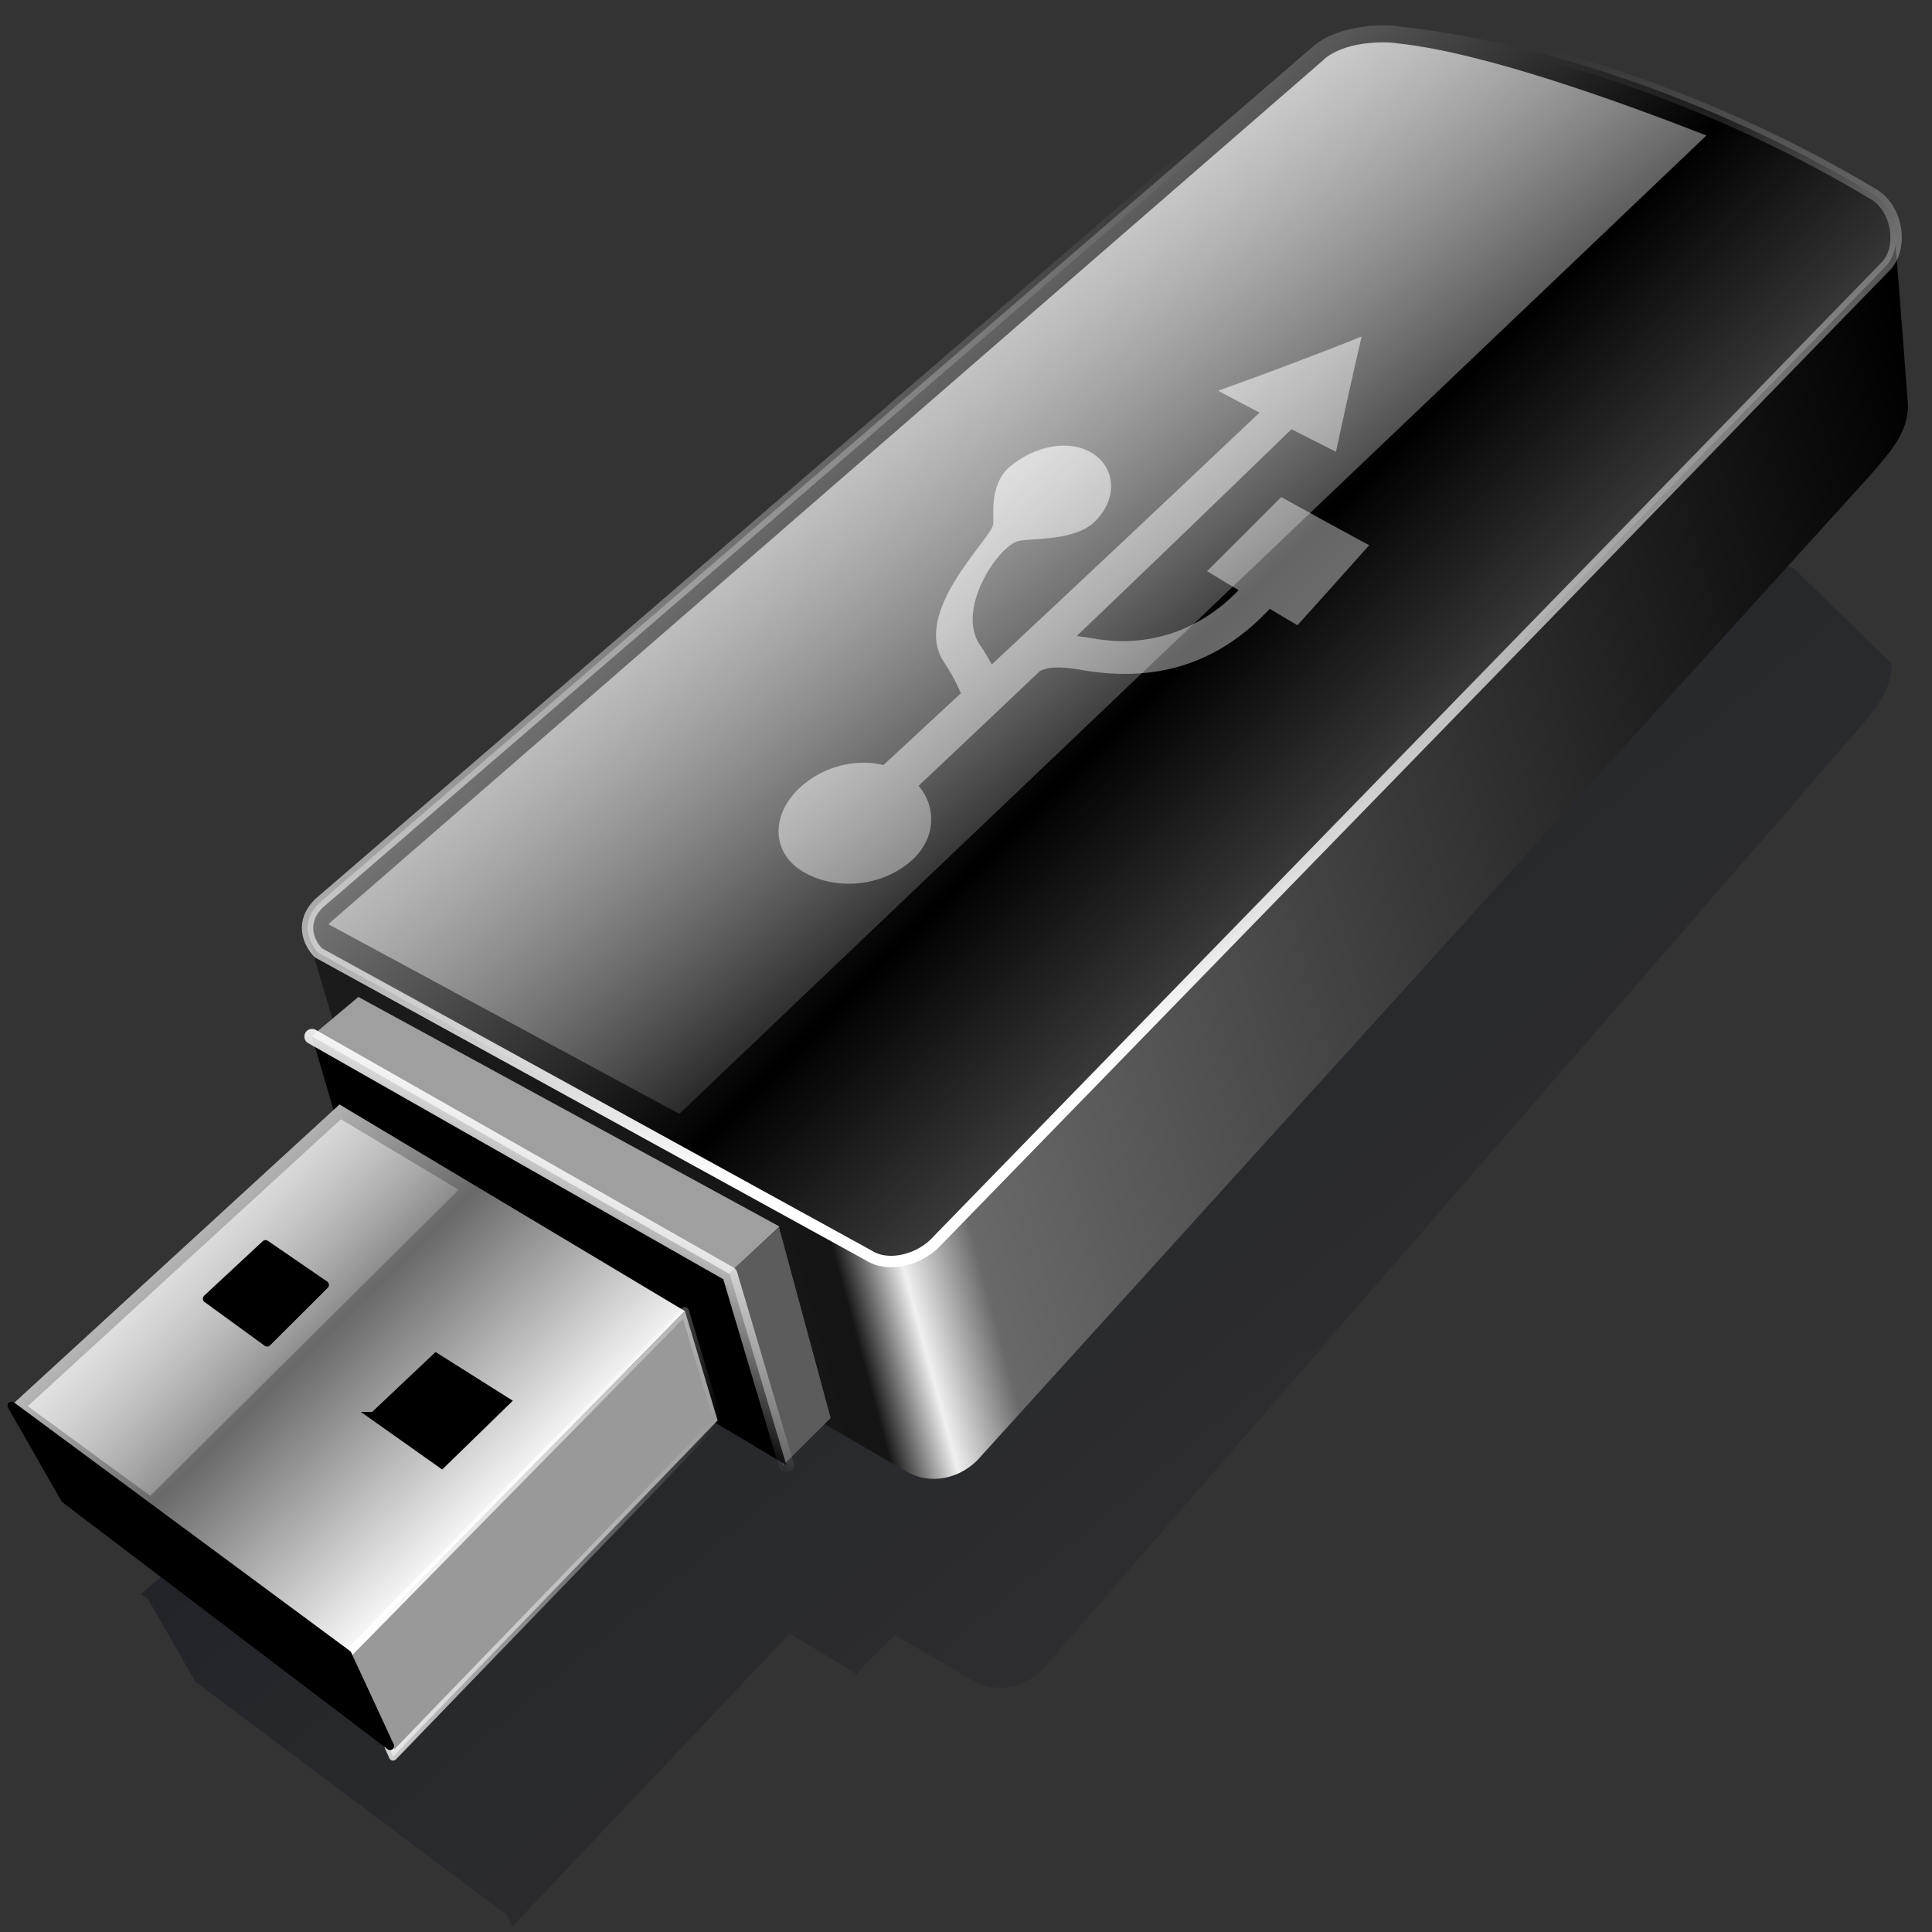 <?xml version="1.0" encoding="UTF-8" standalone="no"?>
<!-- Created with Inkscape (http://www.inkscape.org/) -->

<svg
   xmlns:dc="http://purl.org/dc/elements/1.1/"
   xmlns:cc="http://creativecommons.org/ns#"
   xmlns:rdf="http://www.w3.org/1999/02/22-rdf-syntax-ns#"
   xmlns:svg="http://www.w3.org/2000/svg"
   xmlns="http://www.w3.org/2000/svg"
   xmlns:xlink="http://www.w3.org/1999/xlink"
   xmlns:sodipodi="http://sodipodi.sourceforge.net/DTD/sodipodi-0.dtd"
   xmlns:inkscape="http://www.inkscape.org/namespaces/inkscape"
   width="256"
   height="256"
   id="svg2"
   sodipodi:version="0.32"
   inkscape:version="0.48.2 r9819"
   sodipodi:docname="flash.svg"
   inkscape:output_extension="org.inkscape.output.svg.inkscape"
   version="1.0">
  <rect width="100%" height="100%" fill="#333333" stroke="none"/>
  <defs
     id="defs4">
    <linearGradient
       inkscape:collect="always"
       id="linearGradient13512">
      <stop
         style="stop-color:#000315;stop-opacity:1;"
         offset="0"
         id="stop13514" />
      <stop
         style="stop-color:#000315;stop-opacity:0;"
         offset="1"
         id="stop13516" />
    </linearGradient>
    <linearGradient
       id="linearGradient115429">
      <stop
         style="stop-color:#ffffff;stop-opacity:1;"
         offset="0"
         id="stop115431" />
      <stop
         style="stop-color:#aeaeae;stop-opacity:0.794;"
         offset="1"
         id="stop115433" />
    </linearGradient>
    <linearGradient
       inkscape:collect="always"
       id="linearGradient111328">
      <stop
         style="stop-color:#ffffff;stop-opacity:1;"
         offset="0"
         id="stop111330" />
      <stop
         style="stop-color:#ffffff;stop-opacity:0;"
         offset="1"
         id="stop111332" />
    </linearGradient>
    <linearGradient
       inkscape:collect="always"
       id="linearGradient110277">
      <stop
         style="stop-color:#ffffff;stop-opacity:1;"
         offset="0"
         id="stop110279" />
      <stop
         style="stop-color:#ffffff;stop-opacity:0;"
         offset="1"
         id="stop110281" />
    </linearGradient>
    <linearGradient
       inkscape:collect="always"
       id="linearGradient12983">
      <stop
         style="stop-color:#ffffff;stop-opacity:1;"
         offset="0"
         id="stop12985" />
      <stop
         style="stop-color:#ffffff;stop-opacity:0;"
         offset="1"
         id="stop12987" />
    </linearGradient>
    <linearGradient
       id="linearGradient7691">
      <stop
         style="stop-color:#000000;stop-opacity:1;"
         offset="0"
         id="stop7693" />
      <stop
         id="stop7699"
         offset="0.385"
         style="stop-color:#818181;stop-opacity:1;" />
      <stop
         style="stop-color:#000000;stop-opacity:1;"
         offset="0.735"
         id="stop7701" />
      <stop
         id="stop12611"
         offset="0.986"
         style="stop-color:#575757;stop-opacity:1;" />
      <stop
         style="stop-color:#000000;stop-opacity:1;"
         offset="1"
         id="stop7695" />
    </linearGradient>
    <linearGradient
       inkscape:collect="always"
       id="linearGradient8780">
      <stop
         style="stop-color:#ffffff;stop-opacity:1;"
         offset="0"
         id="stop8782" />
      <stop
         style="stop-color:#ffffff;stop-opacity:0;"
         offset="1"
         id="stop8784" />
    </linearGradient>
    <linearGradient
       id="linearGradient7791">
      <stop
         style="stop-color:#b3b3b3;stop-opacity:1;"
         offset="0"
         id="stop7793" />
      <stop
         id="stop7799"
         offset="0.5"
         style="stop-color:#dddddd;stop-opacity:1;" />
      <stop
         style="stop-color:#696969;stop-opacity:1;"
         offset="0.75"
         id="stop7801" />
      <stop
         style="stop-color:#ffffff;stop-opacity:1;"
         offset="1"
         id="stop7795" />
    </linearGradient>
    <linearGradient
       inkscape:collect="always"
       id="linearGradient6814">
      <stop
         style="stop-color:#ffffff;stop-opacity:1;"
         offset="0"
         id="stop6816" />
      <stop
         style="stop-color:#ffffff;stop-opacity:0;"
         offset="1"
         id="stop6818" />
    </linearGradient>
    <linearGradient
       id="linearGradient6804">
      <stop
         style="stop-color:#000000;stop-opacity:1;"
         offset="0"
         id="stop6806" />
      <stop
         style="stop-color:#000000;stop-opacity:1;"
         offset="1"
         id="stop6808" />
    </linearGradient>
    <linearGradient
       id="linearGradient5817">
      <stop
         style="stop-color:#000000;stop-opacity:1;"
         offset="0"
         id="stop5819" />
      <stop
         id="stop5825"
         offset="0.5"
         style="stop-color:#1f1f1f;stop-opacity:1;" />
      <stop
         style="stop-color:#151515;stop-opacity:1;"
         offset="0.679"
         id="stop5827" />
      <stop
         id="stop5831"
         offset="0.695"
         style="stop-color:#f0f0f0;stop-opacity:1;" />
      <stop
         style="stop-color:#696969;stop-opacity:1;"
         offset="0.714"
         id="stop5833" />
      <stop
         style="stop-color:#000000;stop-opacity:1;"
         offset="1"
         id="stop5821" />
    </linearGradient>
    <linearGradient
       id="linearGradient7095">
      <stop
         style="stop-color:#35336c;stop-opacity:1;"
         offset="0"
         id="stop7097" />
      <stop
         id="stop7107"
         offset="0.067"
         style="stop-color:#353392;stop-opacity:1;" />
      <stop
         style="stop-color:#3f338f;stop-opacity:1;"
         offset="0.432"
         id="stop7105" />
      <stop
         id="stop7111"
         offset="0.634"
         style="stop-color:#1a1738;stop-opacity:1;" />
      <stop
         style="stop-color:#272552;stop-opacity:1;"
         offset="0.758"
         id="stop7113" />
      <stop
         id="stop7115"
         offset="0.796"
         style="stop-color:#312d86;stop-opacity:0.953;" />
      <stop
         id="stop7109"
         offset="0.928"
         style="stop-color:#a4a2d3;stop-opacity:0.907;" />
      <stop
         style="stop-color:#35336c;stop-opacity:0;"
         offset="1"
         id="stop7099" />
    </linearGradient>
    <linearGradient
       inkscape:collect="always"
       xlink:href="#linearGradient7095"
       id="linearGradient8115"
       gradientUnits="userSpaceOnUse"
       x1="-97.623"
       y1="186.471"
       x2="52.613"
       y2="186.471"
       gradientTransform="translate(0,-20)" />
    <linearGradient
       inkscape:collect="always"
       xlink:href="#linearGradient12983"
       id="linearGradient110322"
       gradientUnits="userSpaceOnUse"
       gradientTransform="matrix(1.035,-0.294,0.294,1.035,-764.256,42.925)"
       x1="840.747"
       y1="68.289"
       x2="876.05"
       y2="177.248" />
    <linearGradient
       inkscape:collect="always"
       xlink:href="#linearGradient6814"
       id="linearGradient110325"
       gradientUnits="userSpaceOnUse"
       gradientTransform="matrix(1.035,-0.294,0.294,1.035,-955.829,-69.448)"
       x1="973.712"
       y1="356.345"
       x2="976.568"
       y2="246.857" />
    <linearGradient
       inkscape:collect="always"
       xlink:href="#linearGradient7691"
       id="linearGradient110328"
       gradientUnits="userSpaceOnUse"
       gradientTransform="matrix(1.035,-0.294,0.294,1.035,-764.256,42.925)"
       x1="860.031"
       y1="6.997"
       x2="943.341"
       y2="155.655" />
    <linearGradient
       inkscape:collect="always"
       xlink:href="#linearGradient8780"
       id="linearGradient110337"
       gradientUnits="userSpaceOnUse"
       gradientTransform="matrix(1.035,-0.294,0.294,1.035,-1024.458,-177.131)"
       x1="914.506"
       y1="478.269"
       x2="940.86"
       y2="496.508" />
    <linearGradient
       inkscape:collect="always"
       xlink:href="#linearGradient7791"
       id="linearGradient110340"
       gradientUnits="userSpaceOnUse"
       gradientTransform="matrix(1.035,-0.294,0.294,1.035,-1417.013,21.422)"
       x1="1253.758"
       y1="312.515"
       x2="1313.746"
       y2="422.952" />
    <linearGradient
       inkscape:collect="always"
       xlink:href="#linearGradient6804"
       id="linearGradient110343"
       gradientUnits="userSpaceOnUse"
       gradientTransform="matrix(1.035,-0.294,0.294,1.035,-955.829,-69.448)"
       x1="871.253"
       y1="357.116"
       x2="913.01"
       y2="357.116" />
    <linearGradient
       inkscape:collect="always"
       xlink:href="#linearGradient5817"
       id="linearGradient110348"
       gradientUnits="userSpaceOnUse"
       gradientTransform="matrix(1.035,-0.294,0.294,1.035,-955.829,-69.448)"
       x1="594.581"
       y1="355.036"
       x2="1082.834"
       y2="361.397" />
    <linearGradient
       inkscape:collect="always"
       xlink:href="#linearGradient110277"
       id="linearGradient110355"
       gradientUnits="userSpaceOnUse"
       gradientTransform="matrix(0.512,-0.146,0.146,0.512,-103.323,-3.067)"
       x1="151.66"
       y1="210.049"
       x2="179.085"
       y2="253.941" />
    <linearGradient
       inkscape:collect="always"
       xlink:href="#linearGradient111328"
       id="linearGradient111334"
       x1="48.386"
       y1="85.965"
       x2="42.044"
       y2="99.346"
       gradientUnits="userSpaceOnUse"
       gradientTransform="matrix(2.021,0,0,2.021,-2.888,-143.394)" />
    <linearGradient
       inkscape:collect="always"
       xlink:href="#linearGradient115429"
       id="linearGradient115435"
       x1="59.959"
       y1="26.954"
       x2="77.043"
       y2="48.744"
       gradientUnits="userSpaceOnUse"
       gradientTransform="matrix(1.563,-0.124,-0.035,1.532,31.92,-101.867)" />
    <linearGradient
       inkscape:collect="always"
       xlink:href="#linearGradient13512"
       id="linearGradient13518"
       x1="140.823"
       y1="-25.7"
       x2="223.426"
       y2="74.221"
       gradientUnits="userSpaceOnUse" />
    <linearGradient
       inkscape:collect="always"
       xlink:href="#linearGradient12983"
       id="linearGradient13559"
       gradientUnits="userSpaceOnUse"
       gradientTransform="matrix(1.035,-0.294,0.294,1.035,-764.256,42.925)"
       x1="840.747"
       y1="68.289"
       x2="876.05"
       y2="177.248" />
    <linearGradient
       inkscape:collect="always"
       xlink:href="#linearGradient115429"
       id="linearGradient13562"
       gradientUnits="userSpaceOnUse"
       gradientTransform="matrix(1.563,-0.124,-0.035,1.532,31.92,-101.867)"
       x1="59.959"
       y1="26.954"
       x2="77.043"
       y2="48.744" />
    <linearGradient
       inkscape:collect="always"
       xlink:href="#linearGradient111328"
       id="linearGradient13565"
       gradientUnits="userSpaceOnUse"
       gradientTransform="matrix(2.021,0,0,2.021,-2.888,-143.394)"
       x1="48.386"
       y1="85.965"
       x2="42.044"
       y2="99.346" />
    <linearGradient
       inkscape:collect="always"
       xlink:href="#linearGradient6814"
       id="linearGradient13568"
       gradientUnits="userSpaceOnUse"
       gradientTransform="matrix(1.035,-0.294,0.294,1.035,-955.829,-69.448)"
       x1="973.712"
       y1="356.345"
       x2="976.568"
       y2="246.857" />
    <linearGradient
       inkscape:collect="always"
       xlink:href="#linearGradient7691"
       id="linearGradient13571"
       gradientUnits="userSpaceOnUse"
       gradientTransform="matrix(1.035,-0.294,0.294,1.035,-764.256,42.925)"
       x1="860.031"
       y1="6.997"
       x2="943.341"
       y2="155.655" />
    <linearGradient
       inkscape:collect="always"
       xlink:href="#linearGradient8780"
       id="linearGradient13578"
       gradientUnits="userSpaceOnUse"
       gradientTransform="matrix(1.035,-0.294,0.294,1.035,-1024.458,-177.131)"
       x1="914.506"
       y1="478.269"
       x2="940.86"
       y2="496.508" />
    <linearGradient
       inkscape:collect="always"
       xlink:href="#linearGradient7791"
       id="linearGradient13581"
       gradientUnits="userSpaceOnUse"
       gradientTransform="matrix(1.035,-0.294,0.294,1.035,-1417.013,21.422)"
       x1="1253.758"
       y1="312.515"
       x2="1313.746"
       y2="422.952" />
    <linearGradient
       inkscape:collect="always"
       xlink:href="#linearGradient6804"
       id="linearGradient13584"
       gradientUnits="userSpaceOnUse"
       gradientTransform="matrix(1.035,-0.294,0.294,1.035,-955.829,-69.448)"
       x1="871.253"
       y1="357.116"
       x2="913.01"
       y2="357.116" />
    <linearGradient
       inkscape:collect="always"
       xlink:href="#linearGradient5817"
       id="linearGradient13589"
       gradientUnits="userSpaceOnUse"
       gradientTransform="matrix(1.035,-0.294,0.294,1.035,-955.829,-69.448)"
       x1="594.581"
       y1="355.036"
       x2="1082.834"
       y2="361.397" />
    <linearGradient
       inkscape:collect="always"
       xlink:href="#linearGradient7095"
       id="linearGradient13592"
       gradientUnits="userSpaceOnUse"
       gradientTransform="translate(0,-20)"
       x1="-97.623"
       y1="186.471"
       x2="52.613"
       y2="186.471" />
    <linearGradient
       inkscape:collect="always"
       xlink:href="#linearGradient13512"
       id="linearGradient13595"
       gradientUnits="userSpaceOnUse"
       x1="140.823"
       y1="-25.7"
       x2="223.426"
       y2="74.221" />
  </defs>
  <sodipodi:namedview
     id="base"
     pagecolor="#ffffff"
     bordercolor="#666666"
     borderopacity="1.0"
     gridtolerance="10000"
     guidetolerance="10"
     objecttolerance="10"
     inkscape:pageopacity="0.0"
     inkscape:pageshadow="2"
     inkscape:zoom="0.4503575"
     inkscape:cx="-174.75671"
     inkscape:cy="46.795276"
     inkscape:document-units="px"
     inkscape:current-layer="layer2"
     inkscape:window-width="1680"
     inkscape:window-height="943"
     inkscape:window-x="-1"
     inkscape:window-y="24"
     width="128px"
     height="128px"
     showgrid="false"
     inkscape:window-maximized="0" />
  <g
     inkscape:label="Layer 1"
     inkscape:groupmode="layer"
     id="layer1"
     transform="translate(0,128)" />
  <g
     inkscape:groupmode="layer"
     id="layer2"
     inkscape:label="ilustracao"
     transform="translate(0,128)">
    <g
       id="g13597">
      <path
         inkscape:connector-curvature="0"
         sodipodi:nodetypes="cccccccccccccccccccccccccc"
         id="path114303"
         d="m 197.983,-73.222 -75.885,87.991 -64.414,10.95 -4.257,1.946 3.223,10.948 -2.676,2.25 0.061,0.061 2.798,9.366 -38.134,32.921 0.912,0.669 6.265,10.948 41.265,30.885 0.73,1.581 36.759,-38.825 8.636,5.17 0.061,0.243 0.122,-0.122 0.243,0.122 -0.061,-0.304 4.926,-4.926 10.461,6.082 c 2.88,1.725 6.994,1.014 9.549,-2.007 l 107.491,-123.883 c 1.816,-2.199 4.729,-5.1 4.562,-8.941 l -12.767,-12.432 -39.869,-20.693 z"
         style="opacity:0.332;fill:url(#linearGradient13595);fill-opacity:1;fill-rule:evenodd;stroke:none" />
      <path
         inkscape:connector-curvature="0"
         sodipodi:nodetypes="cccccccccc"
         id="path3967"
         d="m 40.665,-4.402 9.104,30.67 70.353,40.718 c 2.991,1.791 7.211,1.107 9.865,-2.03 L 248.044,-65.279 c 1.886,-2.284 4.936,-5.256 4.763,-9.245 L 250.951,-98.589 118.232,30.399 45.113,-6.439 40.665,-4.402 z"
         style="fill:url(#linearGradient13589);fill-opacity:1;fill-rule:evenodd;stroke:none" />
      <path
         inkscape:connector-curvature="0"
         sodipodi:nodetypes="ccccc"
         id="path4832"
         d="M 41.292,9.294 96.561,40.803 103.291,34.524 47.488,4.102 41.292,9.294 z"
         style="fill:#9f9f9f;fill-opacity:1;fill-rule:evenodd;stroke:none" />
      <path
         inkscape:connector-curvature="0"
         sodipodi:nodetypes="ccccc"
         id="path4834"
         d="m 96.644,40.655 7.148,25.476 6.272,-6.242 -6.834,-25.253 -6.585,6.02 z"
         style="fill:#5c5c5c;fill-opacity:1;fill-rule:evenodd;stroke:none" />
      <path
         inkscape:connector-curvature="0"
         sodipodi:nodetypes="ccccc"
         id="path4836"
         d="M 41.337,9.344 48.199,32.718 104.199,66.14 96.696,40.829 41.337,9.344 z"
         style="fill:url(#linearGradient13584);fill-opacity:1;fill-rule:evenodd;stroke:none" />
      <path
         inkscape:connector-curvature="0"
         sodipodi:nodetypes="ccccc"
         id="path4838"
         d="M 1.175,58.527 46.042,91.184 90.757,45.728 44.988,18.348 1.175,58.527 z"
         style="fill:url(#linearGradient13581);fill-opacity:1;fill-rule:evenodd;stroke:none" />
      <path
         inkscape:connector-curvature="0"
         style="fill:#999999;fill-opacity:1;fill-rule:evenodd;stroke:url(#linearGradient13578);stroke-width:1.076px;stroke-linecap:round;stroke-linejoin:round;stroke-opacity:1"
         d="M 52.081,104.75 46.042,91.184 90.757,45.728 95.092,60.214 52.081,104.75 z"
         id="path4840"
         sodipodi:nodetypes="ccccc" />
      <path
         inkscape:connector-curvature="0"
         sodipodi:nodetypes="ccccc"
         id="path4842"
         d="M 51.685,103.358 46.042,91.184 1.535,58.259 8.6,70.631 51.685,103.358 z"
         style="fill:#000000;fill-opacity:1;fill-rule:evenodd;stroke:#000000;stroke-width:1.076px;stroke-linecap:round;stroke-linejoin:round;stroke-opacity:1" />
      <path
         transform="matrix(2.021,0,0,2.021,-2.888,-143.394)"
         d="M 23.781,81 3.25,99.812 11.281,105.688 31.5,85.625 23.781,81 z"
         id="path110353"
         style="fill:url(#linearGradient110355);fill-opacity:1;fill-rule:evenodd;stroke:none"
         inkscape:original="M 23.6875 80 L 2 99.875 L 11.375 106.71875 L 32.78125 85.46875 L 23.6875 80 z "
         inkscape:radius="-0.78775859"
         sodipodi:type="inkscape:offset" />
      <path
         inkscape:connector-curvature="0"
         sodipodi:nodetypes="ccccc"
         id="path4844"
         d="m 27.415,44.083 7.769,-7.229 7.867,5.405 -7.654,7.633 -7.982,-5.809 z"
         style="fill:#000000;fill-opacity:1;fill-rule:evenodd;stroke:#000000;stroke-width:1.076px;stroke-linecap:round;stroke-linejoin:round;stroke-opacity:1" />
      <path
         inkscape:connector-curvature="0"
         style="fill:#000000;fill-opacity:1;fill-rule:evenodd;stroke:#000000;stroke-width:1.076px;stroke-linecap:round;stroke-linejoin:miter;stroke-opacity:1"
         d="m 49.518,59.632 8.26,-7.806 9.309,5.868 -8.55,8.325 -9.02,-6.387 z"
         id="path4846"
         sodipodi:nodetypes="ccccc" />
      <path
         inkscape:connector-curvature="0"
         sodipodi:nodetypes="ccccccccc"
         id="path3965"
         d="M 42.192,-1.743 115.108,38.352 c 2.67,1.707 6.939,0.546 9.19,-2.053 L 250.015,-92.868 c 2.228,-2.584 1.352,-7.814 -2.067,-9.577 -19.446,-11.635 -42.627,-19.857 -62.319,-22.014 -2.525,-0.481 -8.547,-0.164 -11.697,2.669 L 42.287,-8.326 c -2.557,2.51 -1.447,5.184 -0.096,6.583 z"
         style="fill:url(#linearGradient13571);fill-opacity:1;fill-rule:evenodd;stroke:none" />
      <path
         inkscape:connector-curvature="0"
         style="fill:none;stroke:url(#linearGradient13568);stroke-width:1.507;stroke-linecap:round;stroke-linejoin:round;stroke-miterlimit:4;stroke-opacity:1;stroke-dasharray:none"
         d="M 42.192,-1.743 115.108,38.352 c 2.67,1.707 6.939,0.546 9.19,-2.053 L 250.015,-92.868 c 2.228,-2.584 1.352,-7.814 -2.067,-9.577 -19.446,-11.635 -42.627,-19.857 -62.319,-22.014 -2.525,-0.481 -8.547,-0.164 -11.697,2.669 L 42.287,-8.326 c -2.557,2.51 -1.447,5.184 -0.096,6.583 z"
         id="path6812"
         sodipodi:nodetypes="ccccccccc" />
      <path
         inkscape:connector-curvature="0"
         id="path111338"
         d="M 104.199,66.14 96.696,40.829 41.337,9.344"
         style="fill:none;stroke:url(#linearGradient13565);stroke-width:2.021px;stroke-linecap:round;stroke-linejoin:round;stroke-opacity:1" />
      <path
         inkscape:connector-curvature="0"
         id="path114450"
         d="m 161.416,-76.223 c 6.367,-2.298 12.717,-4.657 19.012,-7.193 -1.187,5.087 -2.31,10.183 -3.402,15.282 -2.361,-1.186 -3.556,-1.793 -5.897,-2.995 -9.451,9.174 -18.936,18.313 -28.463,27.41 0.711,0.089 1.467,0.184 2.195,0.315 6.929,1.247 13.868,-0.784 19.262,-6.39 -1.674,-1.005 -2.513,-1.511 -4.18,-2.521 3.948,-3.929 5.905,-5.884 9.83,-9.822 4.752,2.643 7.188,3.973 11.654,6.381 -3.824,4.289 -5.718,6.399 -9.515,10.607 -1.453,-0.862 -2.189,-1.3 -3.669,-2.182 -7.03,7.565 -15.407,9.69 -24.582,8.161 -2.281,-0.38 -4.281,-0.667 -5.84,0.065 -5.355,5.091 -10.729,10.162 -16.107,15.23 2.387,2.771 2.302,6.903 -0.778,9.764 -4.036,3.749 -10.448,4.14 -14.644,1.547 -4.184,-2.587 -4.087,-7.629 -0.214,-11.152 3.014,-2.741 7.326,-3.808 10.984,-2.91 4.206,-3.888 6.251,-5.785 10.262,-9.515 -0.666,-1.566 -1.447,-2.949 -2.179,-4.024 -4.521,-6.634 6.104,-16.304 6.458,-18.344 0.157,-0.904 -0.617,-5.228 2.17,-7.611 3.332,-2.849 7.974,-3.74 11.031,-1.786 3.057,1.954 3.357,6.146 0.114,9.154 -2.649,2.457 -8.245,2.041 -9.932,2.43 -2.761,0.637 -8.485,9.256 -5.026,13.957 0.484,0.658 0.966,1.538 1.457,2.413 11.867,-11.081 23.688,-22.209 35.474,-33.374 -2.268,-1.186 -3.379,-1.772 -5.476,-2.898 l 0,0 z"
         clip-rule="evenodd"
         style="opacity:0.73;fill:url(#linearGradient13562);fill-opacity:1;fill-rule:evenodd" />
      <path
         inkscape:connector-curvature="0"
         sodipodi:nodetypes="csccccssc"
         id="path12997"
         d="m 178.925,-121.861 c -1.411,0.38 -2.668,0.984 -3.495,1.728 -0.007,0.014 -0.015,0.028 -0.023,0.042 L 43.499,-5.542 90.012,19.592 226.113,-110.052 c -12.214,-4.748 -29.54,-10.954 -40.721,-12.179 -0.06,-0.004 -0.12,-0.01 -0.18,-0.019 -1.087,-0.207 -3.925,-0.248 -6.288,0.389 z"
         style="fill:url(#linearGradient13559);fill-opacity:1;fill-rule:evenodd;stroke:none" />
    </g>
  </g>
</svg>
